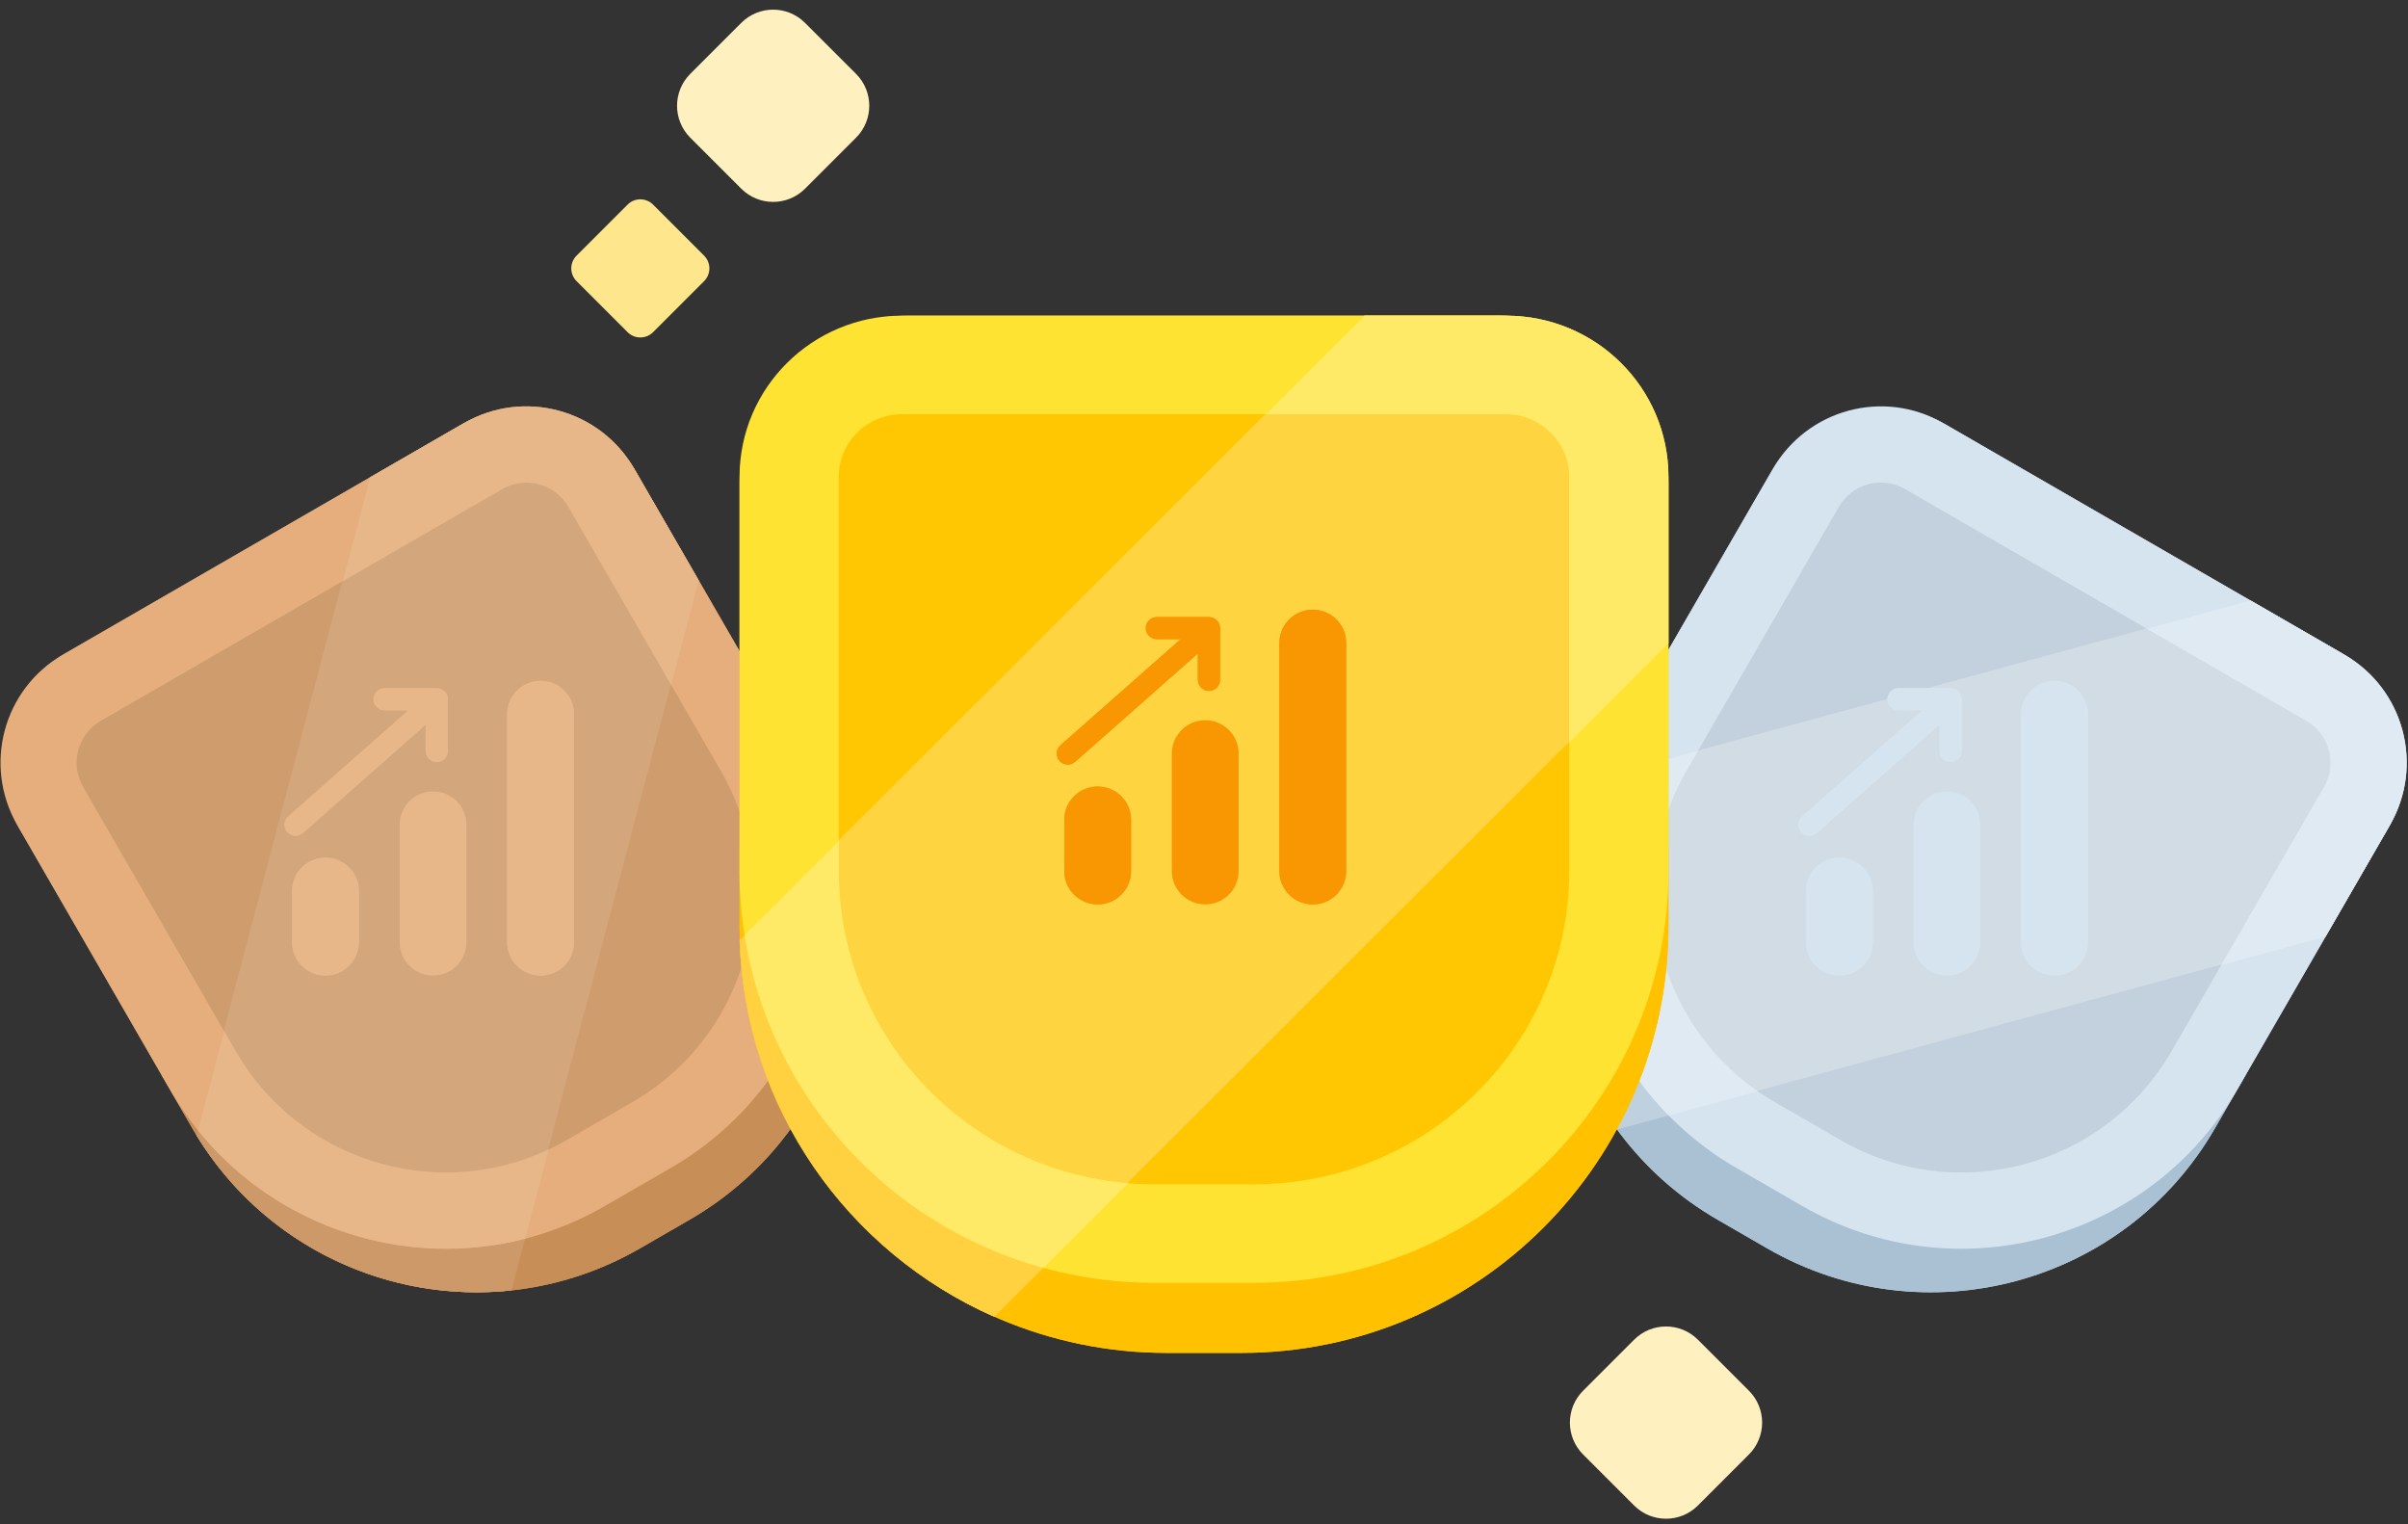<svg width="237" height="150" viewBox="0 0 237 150" fill="none" xmlns="http://www.w3.org/2000/svg">
<rect x="0" y="0" width="237" height="150" fill="#333333" stroke="none"/>
<g clip-path="url(#clip0_108_2)">
<path d="M6.493 64.251L45.358 41.814C51.395 38.328 59.115 40.397 62.601 46.433L79.661 75.981C88.569 91.408 83.283 111.134 67.855 120.041L62.996 122.846C47.569 131.752 27.84 126.467 18.933 111.04L1.873 81.493C-1.613 75.456 0.456 67.737 6.493 64.251Z" fill="#CF9C6D"/>
<path d="M36.377 46.999L45.349 41.82C51.386 38.334 59.119 40.426 62.621 46.492L68.734 57.078L50.295 126.986C38.268 128.249 26.039 122.639 19.313 111.698L36.377 46.999Z" fill="#D3A67B"/>
<path d="M15.845 105.692C23.232 112.842 29.573 116.787 34.87 117.527C40.167 118.269 49.364 116.498 62.464 112.216C69.897 104.649 74.416 98.5 76.021 93.77C77.626 89.041 77.811 81.329 76.574 70.633L79.662 75.981C88.57 91.408 83.284 111.134 67.856 120.041L62.997 122.846C47.569 131.752 27.841 126.467 18.933 111.04L15.845 105.692Z" fill="#C88E57"/>
<path d="M19.957 109.433C25.613 114.229 30.584 116.928 34.869 117.527C38.866 118.086 45.086 117.217 53.526 114.914L50.341 126.988C38.285 128.286 26.038 122.69 19.349 111.739L19.957 109.433Z" fill="#CD9968"/>
<path d="M9.926 70.932C9.383 71.246 8.908 71.663 8.527 72.161C8.147 72.658 7.867 73.225 7.706 73.831C7.544 74.436 7.503 75.067 7.586 75.688C7.668 76.309 7.872 76.907 8.186 77.45L23.191 103.438C29.783 114.854 44.366 118.775 55.763 112.196L62.248 108.452C73.646 101.872 77.541 87.283 70.949 75.866L55.944 49.878C55.312 48.782 54.271 47.982 53.049 47.654C51.827 47.325 50.525 47.495 49.429 48.127L9.926 70.932ZM6.174 64.435L45.678 41.63C51.539 38.246 59.039 40.263 62.429 46.134L77.434 72.123C86.098 87.128 80.978 106.301 66.001 114.949L59.514 118.693C44.536 127.34 25.37 122.187 16.705 107.182L1.701 81.194C-1.69 75.322 0.313 67.818 6.174 64.435Z" fill="#E5AE7C"/>
<path d="M22.057 101.472L23.191 103.437C29.448 114.272 42.901 118.357 53.999 113.12L51.682 121.901C39.93 124.935 27.245 120.854 19.483 111.233L22.057 101.472ZM66.058 67.396L55.944 49.879C55.312 48.783 54.271 47.983 53.049 47.654C51.828 47.325 50.525 47.495 49.429 48.127L33.737 57.185L36.432 46.968L45.678 41.63C51.539 38.246 59.039 40.263 62.429 46.134L68.77 57.116L66.058 67.396Z" fill="#E7B689"/>
<path d="M191.566 41.814L230.431 64.251C236.468 67.737 238.537 75.456 235.052 81.493L217.991 111.04C209.084 126.467 189.356 131.752 173.928 122.846L169.069 120.041C153.642 111.134 148.355 91.408 157.262 75.981L174.323 46.433C177.809 40.397 185.528 38.328 191.565 41.814H191.566Z" fill="#C2D1DD"/>
<path d="M221.45 59.066L230.422 64.245C236.459 67.731 238.513 75.473 235.011 81.539L228.899 92.125L159.134 111.112C152.025 101.327 150.77 87.934 156.883 76.638L221.45 59.066Z" fill="#D1DCE5"/>
<path d="M160.351 70.633C157.853 80.604 157.606 88.068 159.613 93.025C161.619 97.982 167.752 105.062 178.01 114.264C188.28 116.918 195.865 117.757 200.764 116.782C205.662 115.807 212.434 112.11 221.08 105.692L217.992 111.04C209.085 126.467 189.357 131.752 173.929 122.846L169.07 120.041C153.643 111.134 148.356 91.408 157.263 75.981L160.351 70.633Z" fill="#AAC1D4"/>
<path d="M159.167 76.063C157.84 83.359 157.988 89.013 159.613 93.025C161.126 96.766 164.99 101.715 171.204 107.874L159.155 111.153C152.002 101.362 150.726 87.959 156.865 76.69L159.167 76.063Z" fill="#BFD0DE"/>
<path d="M187.496 48.127C186.4 47.495 185.098 47.325 183.876 47.654C182.655 47.983 181.613 48.783 180.982 49.879L165.976 75.867C159.385 87.283 163.28 101.873 174.677 108.452L181.162 112.196C192.559 118.776 207.142 114.854 213.734 103.437L228.74 77.449C229.373 76.354 229.546 75.052 229.219 73.83C228.893 72.608 228.095 71.566 227 70.932L187.496 48.127ZM191.247 41.63L230.751 64.435C236.612 67.819 238.616 75.322 235.225 81.194L220.22 107.182C211.557 122.187 192.39 127.34 177.411 118.693L170.925 114.949C155.947 106.301 150.827 87.128 159.491 72.123L174.496 46.134C177.887 40.263 185.386 38.246 191.247 41.63Z" fill="#D6E4EF"/>
<path d="M167.112 73.901L165.976 75.866C159.72 86.702 162.91 100.395 172.994 107.386L164.231 109.771C155.727 101.11 152.918 88.085 157.371 76.552L167.112 73.901ZM218.625 94.967L228.74 77.45C229.053 76.907 229.257 76.309 229.34 75.688C229.422 75.067 229.381 74.436 229.22 73.831C229.058 73.225 228.779 72.658 228.398 72.161C228.017 71.663 227.542 71.246 227 70.932L211.307 61.873L221.505 59.097L230.751 64.435C236.612 67.819 238.616 75.322 235.225 81.193L228.884 92.175L218.625 94.967Z" fill="#E0EAF3"/>
<path d="M84.255 7.271L79.234 2.251C77.501 0.517 74.691 0.517 72.957 2.251L67.936 7.271C66.203 9.005 66.203 11.814 67.936 13.547L72.957 18.568C74.691 20.302 77.501 20.302 79.234 18.568L84.255 13.547C85.988 11.814 85.988 9.005 84.255 7.271Z" fill="#FFF1BF"/>
<path d="M69.299 25.156L64.278 20.136C63.584 19.442 62.46 19.442 61.767 20.136L56.746 25.156C56.053 25.85 56.053 26.974 56.746 27.667L61.767 32.688C62.46 33.381 63.584 33.381 64.278 32.688L69.299 27.667C69.992 26.974 69.992 25.85 69.299 25.156Z" fill="#FEE68C"/>
<path d="M172.132 136.857L167.11 131.836C165.377 130.103 162.567 130.103 160.834 131.836L155.813 136.857C154.079 138.59 154.079 141.4 155.813 143.133L160.834 148.154C162.567 149.887 165.377 149.887 167.11 148.154L172.132 143.133C173.865 141.4 173.865 138.59 172.132 136.857Z" fill="#FFF1BF"/>
<path d="M89.243 31.065H147.757C156.846 31.065 164.213 38.432 164.213 47.521V91.083C164.213 114.308 145.384 133.136 122.157 133.136H114.843C91.616 133.136 72.787 114.308 72.787 91.083V47.521C72.787 38.432 80.154 31.065 89.243 31.065Z" fill="#FEC701"/>
<path d="M134.234 31.065H147.741C156.829 31.065 164.197 38.402 164.197 47.452V63.247L97.802 129.564C83.397 123.206 73.248 109.029 72.787 92.441L134.234 31.065Z" fill="#FED540"/>
<path d="M72.787 83.48C76.466 96.252 81.054 104.764 86.551 109.014C92.048 113.266 103.589 117.226 121.172 120.896C134.498 117.231 143.609 113.27 148.504 109.014C153.399 104.759 158.636 96.248 164.213 83.48V91.083C164.213 114.308 145.384 133.136 122.157 133.136H114.843C91.616 133.136 72.787 114.308 72.787 91.083V83.48Z" fill="#FFC100"/>
<path d="M74.99 90.321C78.248 99.343 82.102 105.574 86.551 109.014C90.699 112.222 98.288 115.265 109.319 118.142L97.875 129.573C83.507 123.231 73.358 109.079 72.81 92.499L74.99 90.321Z" fill="#FFD040"/>
<path d="M88.764 40.759C85.332 40.759 82.551 43.52 82.551 46.928V85.702C82.551 102.737 96.46 116.546 113.618 116.546H123.382C140.54 116.546 154.449 102.737 154.449 85.702V46.928C154.449 43.52 151.668 40.759 148.236 40.759H88.764ZM88.764 31.065H148.236C157.06 31.065 164.213 38.166 164.213 46.928V85.702C164.213 108.091 145.933 126.24 123.382 126.24H113.618C91.067 126.24 72.787 108.091 72.787 85.702V46.928C72.787 38.167 79.94 31.065 88.764 31.065Z" fill="#FEE333"/>
<path d="M82.551 82.771V85.702C82.551 101.869 95.08 115.131 111.023 116.439L102.684 124.77C87.434 120.572 75.772 107.811 73.281 92.029L82.551 82.771ZM154.449 73.065V46.928C154.449 43.52 151.668 40.759 148.236 40.759H124.611L134.318 31.065H148.236C157.06 31.065 164.213 38.166 164.213 46.928V63.312L154.449 73.065Z" fill="#FEEA66"/>
<path d="M202.206 67C200.392 67 198.921 68.461 198.921 70.263V92.737C198.921 94.539 200.392 96 202.206 96C204.02 96 205.491 94.539 205.491 92.737V70.263C205.491 68.461 204.02 67 202.206 67ZM186.876 67.725C186.62 67.721 186.371 67.806 186.172 67.966C185.973 68.126 185.836 68.349 185.786 68.598C185.736 68.847 185.775 69.106 185.896 69.329C186.018 69.553 186.214 69.727 186.452 69.822C186.587 69.875 186.731 69.902 186.876 69.9H189.197L177.388 80.325C177.277 80.418 177.185 80.533 177.119 80.663C177.053 80.792 177.013 80.933 177.003 81.078C176.99 81.259 177.023 81.441 177.099 81.606C177.174 81.771 177.291 81.915 177.437 82.025C177.583 82.134 177.755 82.205 177.936 82.231C178.117 82.258 178.301 82.239 178.473 82.176C178.61 82.126 178.736 82.049 178.843 81.95L190.891 71.314V73.888C190.889 74.032 190.916 74.175 190.97 74.308C191.024 74.442 191.104 74.564 191.206 74.666C191.36 74.821 191.556 74.926 191.77 74.969C191.985 75.012 192.207 74.99 192.408 74.906C192.61 74.822 192.782 74.681 192.902 74.499C193.022 74.317 193.084 74.105 193.081 73.888V68.812C193.081 68.67 193.053 68.528 192.998 68.396C192.943 68.264 192.862 68.144 192.76 68.043C192.659 67.942 192.538 67.862 192.405 67.808C192.272 67.753 192.13 67.725 191.986 67.725H186.876ZM191.621 77.875C189.807 77.875 188.336 79.336 188.336 81.138V92.737C188.336 94.539 189.807 96 191.621 96C193.435 96 194.906 94.539 194.906 92.737V81.138C194.906 79.336 193.435 77.875 191.621 77.875ZM181.036 84.4C179.221 84.4 177.75 85.861 177.75 87.662V92.737C177.75 94.539 179.221 96 181.036 96C182.85 96 184.321 94.539 184.321 92.737V87.662C184.321 85.861 182.85 84.4 181.036 84.4Z" fill="#D6E4EF"/>
<path d="M202.206 67C200.392 67 198.921 68.461 198.921 70.263V92.737C198.921 94.539 200.392 96 202.206 96C204.02 96 205.491 94.539 205.491 92.737V70.263C205.491 68.461 204.02 67 202.206 67ZM186.876 67.725C186.62 67.721 186.371 67.806 186.172 67.966C185.973 68.126 185.836 68.349 185.786 68.598C185.736 68.847 185.775 69.106 185.896 69.329C186.018 69.553 186.214 69.727 186.452 69.822C186.587 69.875 186.731 69.902 186.876 69.9H189.197L177.388 80.325C177.277 80.418 177.185 80.533 177.119 80.663C177.053 80.792 177.013 80.933 177.003 81.078C176.99 81.259 177.023 81.441 177.099 81.606C177.174 81.771 177.291 81.915 177.437 82.025C177.583 82.134 177.755 82.205 177.936 82.231C178.117 82.258 178.301 82.239 178.473 82.176C178.61 82.126 178.736 82.049 178.843 81.95L190.891 71.314V73.888C190.889 74.032 190.916 74.175 190.97 74.308C191.024 74.442 191.104 74.564 191.206 74.666C191.36 74.821 191.556 74.926 191.77 74.969C191.985 75.012 192.207 74.99 192.408 74.906C192.61 74.822 192.782 74.681 192.902 74.499C193.022 74.317 193.084 74.105 193.081 73.888V68.812C193.081 68.67 193.053 68.528 192.998 68.396C192.943 68.264 192.862 68.144 192.76 68.043C192.659 67.942 192.538 67.862 192.405 67.808C192.272 67.753 192.13 67.725 191.986 67.725H186.876ZM181.036 84.4C179.221 84.4 177.75 85.861 177.75 87.662V92.737C177.75 94.539 179.221 96 181.036 96C182.85 96 184.321 94.539 184.321 92.737V87.662C184.321 85.861 182.85 84.4 181.036 84.4Z" fill="#D6E4EF"/>
<path d="M53.206 67C51.392 67 49.921 68.461 49.921 70.263V92.737C49.921 94.539 51.392 96 53.206 96C55.02 96 56.491 94.539 56.491 92.737V70.263C56.491 68.461 55.02 67 53.206 67ZM37.876 67.725C37.62 67.721 37.371 67.806 37.172 67.966C36.973 68.126 36.836 68.349 36.786 68.598C36.736 68.847 36.775 69.106 36.896 69.329C37.018 69.553 37.215 69.727 37.452 69.822C37.587 69.875 37.731 69.902 37.876 69.9H40.197L28.388 80.325C28.277 80.418 28.185 80.533 28.119 80.663C28.053 80.792 28.013 80.933 28.003 81.078C27.99 81.259 28.023 81.441 28.099 81.606C28.174 81.771 28.291 81.915 28.437 82.025C28.583 82.134 28.755 82.205 28.936 82.231C29.116 82.258 29.301 82.239 29.473 82.176C29.61 82.126 29.736 82.049 29.843 81.95L41.891 71.314V73.888C41.889 74.032 41.916 74.175 41.97 74.308C42.024 74.442 42.104 74.564 42.206 74.666C42.359 74.821 42.556 74.926 42.77 74.969C42.985 75.012 43.207 74.99 43.408 74.906C43.61 74.822 43.782 74.681 43.902 74.499C44.022 74.317 44.084 74.105 44.081 73.888V68.812C44.081 68.67 44.053 68.528 43.998 68.396C43.943 68.264 43.862 68.144 43.76 68.043C43.659 67.942 43.538 67.862 43.405 67.808C43.272 67.753 43.13 67.725 42.986 67.725H37.876ZM42.621 77.875C40.807 77.875 39.336 79.336 39.336 81.138V92.737C39.336 94.539 40.807 96 42.621 96C44.435 96 45.906 94.539 45.906 92.737V81.138C45.906 79.336 44.435 77.875 42.621 77.875ZM32.035 84.4C30.221 84.4 28.75 85.861 28.75 87.662V92.737C28.75 94.539 30.221 96 32.035 96C33.85 96 35.321 94.539 35.321 92.737V87.662C35.321 85.861 33.85 84.4 32.035 84.4Z" fill="#E7B689"/>
<path d="M53.206 67C51.392 67 49.921 68.461 49.921 70.263V92.737C49.921 94.539 51.392 96 53.206 96C55.02 96 56.491 94.539 56.491 92.737V70.263C56.491 68.461 55.02 67 53.206 67ZM37.876 67.725C37.62 67.721 37.371 67.806 37.172 67.966C36.973 68.126 36.836 68.349 36.786 68.598C36.736 68.847 36.775 69.106 36.896 69.329C37.018 69.553 37.215 69.727 37.452 69.822C37.587 69.875 37.731 69.902 37.876 69.9H40.197L28.388 80.325C28.277 80.418 28.185 80.533 28.119 80.663C28.053 80.792 28.013 80.933 28.003 81.078C27.99 81.259 28.023 81.441 28.099 81.606C28.174 81.771 28.291 81.915 28.437 82.025C28.583 82.134 28.755 82.205 28.936 82.231C29.116 82.258 29.301 82.239 29.473 82.176C29.61 82.126 29.736 82.049 29.843 81.95L41.891 71.314V73.888C41.889 74.032 41.916 74.175 41.97 74.308C42.024 74.442 42.104 74.564 42.206 74.666C42.359 74.821 42.556 74.926 42.77 74.969C42.985 75.012 43.207 74.99 43.408 74.906C43.61 74.822 43.782 74.681 43.902 74.499C44.022 74.317 44.084 74.105 44.081 73.888V68.812C44.081 68.67 44.053 68.528 43.998 68.396C43.943 68.264 43.862 68.144 43.76 68.043C43.659 67.942 43.538 67.862 43.405 67.808C43.272 67.753 43.13 67.725 42.986 67.725H37.876ZM32.035 84.4C30.221 84.4 28.75 85.861 28.75 87.662V92.737C28.75 94.539 30.221 96 32.035 96C33.85 96 35.321 94.539 35.321 92.737V87.662C35.321 85.861 33.85 84.4 32.035 84.4Z" fill="#E7B689"/>
<path d="M129.206 60C127.392 60 125.921 61.461 125.921 63.263V85.737C125.921 87.539 127.392 89 129.206 89C131.02 89 132.491 87.539 132.491 85.737V63.263C132.491 61.461 131.02 60 129.206 60ZM113.876 60.725C113.62 60.721 113.371 60.806 113.172 60.966C112.973 61.126 112.836 61.349 112.786 61.598C112.736 61.847 112.775 62.106 112.896 62.33C113.018 62.553 113.214 62.727 113.452 62.822C113.587 62.875 113.731 62.902 113.876 62.9H116.197L104.388 73.325C104.277 73.418 104.185 73.533 104.119 73.663C104.053 73.792 104.013 73.933 104.003 74.078C103.99 74.259 104.023 74.441 104.099 74.606C104.174 74.771 104.291 74.915 104.437 75.025C104.583 75.134 104.755 75.205 104.936 75.231C105.117 75.258 105.301 75.239 105.473 75.176C105.61 75.126 105.736 75.049 105.843 74.95L117.891 64.314V66.888C117.889 67.032 117.916 67.175 117.97 67.308C118.024 67.442 118.104 67.564 118.206 67.666C118.36 67.821 118.556 67.926 118.77 67.969C118.985 68.012 119.207 67.99 119.408 67.906C119.61 67.822 119.782 67.681 119.902 67.499C120.022 67.317 120.084 67.105 120.081 66.888V61.812C120.081 61.67 120.053 61.528 119.998 61.396C119.943 61.264 119.862 61.144 119.76 61.043C119.659 60.942 119.538 60.862 119.405 60.808C119.272 60.753 119.13 60.725 118.986 60.725H113.876ZM118.621 70.875C116.807 70.875 115.336 72.336 115.336 74.138V85.737C115.336 87.539 116.807 89 118.621 89C120.435 89 121.906 87.539 121.906 85.737V74.138C121.906 72.336 120.435 70.875 118.621 70.875ZM108.036 77.4C106.221 77.4 104.75 78.861 104.75 80.662V85.737C104.75 87.539 106.221 89 108.036 89C109.85 89 111.321 87.539 111.321 85.737V80.662C111.321 78.861 109.85 77.4 108.036 77.4Z" fill="#F89701"/>
<path d="M129.206 60C127.392 60 125.921 61.461 125.921 63.263V85.737C125.921 87.539 127.392 89 129.206 89C131.02 89 132.491 87.539 132.491 85.737V63.263C132.491 61.461 131.02 60 129.206 60ZM113.876 60.725C113.62 60.721 113.371 60.806 113.172 60.966C112.973 61.126 112.836 61.349 112.786 61.598C112.736 61.847 112.775 62.106 112.896 62.33C113.018 62.553 113.214 62.727 113.452 62.822C113.587 62.875 113.731 62.902 113.876 62.9H116.197L104.388 73.325C104.277 73.418 104.185 73.533 104.119 73.663C104.053 73.792 104.013 73.933 104.003 74.078C103.99 74.259 104.023 74.441 104.099 74.606C104.174 74.771 104.291 74.915 104.437 75.025C104.583 75.134 104.755 75.205 104.936 75.231C105.117 75.258 105.301 75.239 105.473 75.176C105.61 75.126 105.736 75.049 105.843 74.95L117.891 64.314V66.888C117.889 67.032 117.916 67.175 117.97 67.308C118.024 67.442 118.104 67.564 118.206 67.666C118.36 67.821 118.556 67.926 118.77 67.969C118.985 68.012 119.207 67.99 119.408 67.906C119.61 67.822 119.782 67.681 119.902 67.499C120.022 67.317 120.084 67.105 120.081 66.888V61.812C120.081 61.67 120.053 61.528 119.998 61.396C119.943 61.264 119.862 61.144 119.76 61.043C119.659 60.942 119.538 60.862 119.405 60.808C119.272 60.753 119.13 60.725 118.986 60.725H113.876ZM108.036 77.4C106.221 77.4 104.75 78.861 104.75 80.662V85.737C104.75 87.539 106.221 89 108.036 89C109.85 89 111.321 87.539 111.321 85.737V80.662C111.321 78.861 109.85 77.4 108.036 77.4Z" fill="#F89701"/>
</g>
<defs>
<clipPath id="clip0_108_2">
<rect width="237" height="150" fill="white"/>
</clipPath>
</defs>
</svg>
